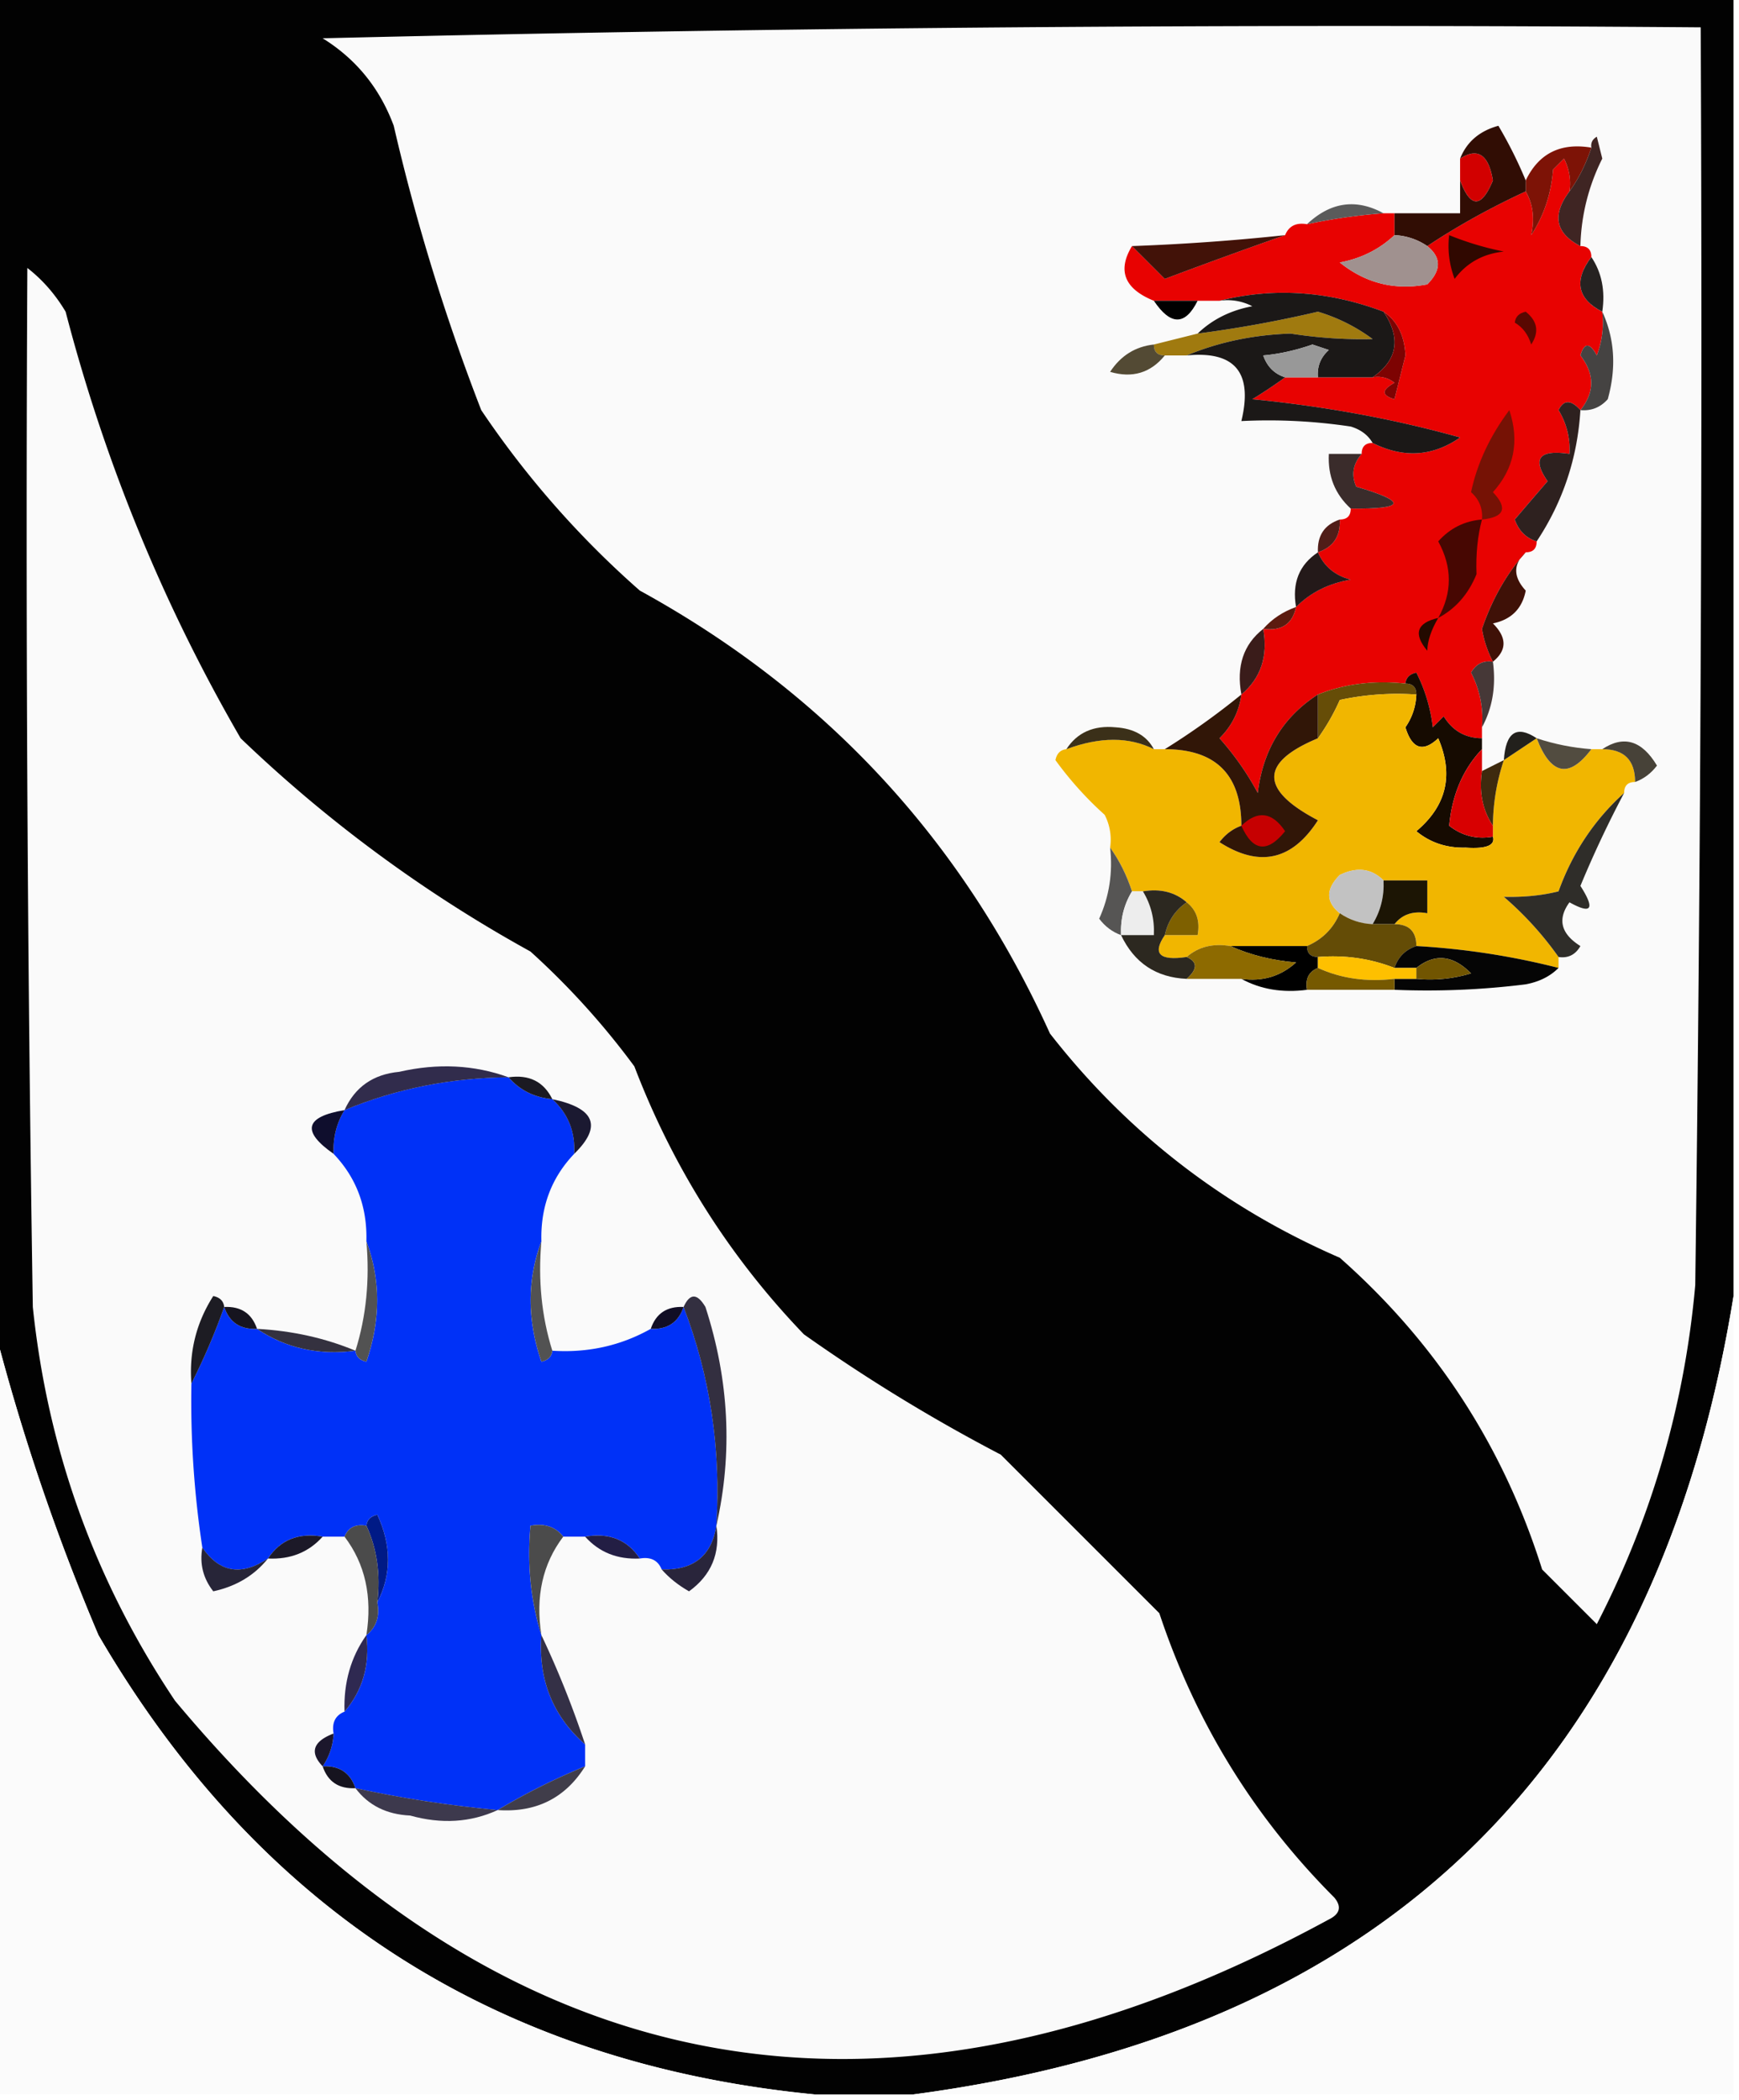 <svg xmlns="http://www.w3.org/2000/svg" width="159" height="192" style="shape-rendering:geometricPrecision;text-rendering:geometricPrecision;image-rendering:optimizeQuality;fill-rule:evenodd;clip-rule:evenodd"><path style="opacity:1" fill="#020202" d="M-.5-.5h159v119c-6.96 42.961-31.96 67.294-75 73h-9c-28.996-2.83-50.83-16.83-65.5-42a198.053 198.053 0 0 1-9.5-28V-.5z"/><path style="opacity:1" fill="#fafafa" d="M29.5 3.5c41.83-.999 83.83-1.332 126-1 .167 38.335 0 76.668-.5 115-.971 10.915-3.971 21.248-9 31l-5-5c-3.527-11.223-9.694-20.723-18.5-28.5-10.596-4.601-19.429-11.434-26.5-20.5C87.998 76.831 75.498 63.331 58.5 54A85.38 85.38 0 0 1 44 37.5a190.46 190.46 0 0 1-8-26c-1.274-3.436-3.44-6.103-6.5-8z"/><path style="opacity:1" fill="#d20000" d="M133.5 16.5v-2c1.608-1.038 2.608-.371 3 2-1.049 2.545-2.049 2.545-3 0z"/><path style="opacity:1" fill="#e80201" d="M143.5 17.5c-1.618 2.156-1.284 3.823 1 5 .667 0 1 .333 1 1-1.618 2.156-1.284 3.823 1 5a8.43 8.43 0 0 1-.5 4c-.654-1.196-1.154-1.196-1.5 0 1.315 1.699 1.315 3.365 0 5-.863-.963-1.53-.963-2 0a6.845 6.845 0 0 1 1 4c-2.776-.411-3.443.422-2 2.5a601.335 601.335 0 0 0-3 3.5c.355 1.022 1.022 1.689 2 2 0 .667-.333 1-1 1-1.724 1.912-3.057 4.245-4 7a10.02 10.02 0 0 0 1 3c-.876-.13-1.543.203-2 1a9.107 9.107 0 0 1 1 5v1c-1.517-.01-2.684-.677-3.5-2l-1 1a14.72 14.72 0 0 0-1.5-5c-.607.124-.94.457-1 1-2.885-.306-5.552.027-8 1-3.184 2.049-5.017 5.049-5.5 9a26.107 26.107 0 0 0-3.5-5c1.13-1.122 1.797-2.456 2-4 1.78-1.49 2.446-3.49 2-6 1.679.215 2.679-.452 3-2 1.33-1.332 2.997-2.166 5-2.5-1.442-.377-2.442-1.21-3-2.5 1.406-.473 2.073-1.473 2-3 .667 0 1-.333 1-1 5.039.049 5.205-.618.5-2-.47-1.077-.303-2.077.5-3 0-.667.333-1 1-1 2.824 1.411 5.49 1.245 8-.5-5.967-1.673-12.3-2.84-19-3.5a44.093 44.093 0 0 0 3-2h8a2.427 2.427 0 0 1 2 .5c-1.196.654-1.196 1.154 0 1.5l1-4c-.085-1.833-.752-3.166-2-4-5.05-1.901-10.05-2.235-15-1h-6c-2.692-1.09-3.358-2.757-2-5l3 3a502.65 502.65 0 0 1 11-4c.342-.838 1.008-1.172 2-1a51.648 51.648 0 0 1 7-1h1v2c-1.382 1.3-3.048 2.134-5 2.5 2.37 1.902 5.036 2.569 8 2 1.291-1.292 1.291-2.458 0-3.5 2.756-1.833 5.756-3.5 9-5 .664 1.148.831 2.481.5 4 1.163-1.785 1.83-3.785 2-6l1-1c.483.948.649 1.948.5 3z"/><path style="opacity:1" fill="#7d1306" d="M145.5 13.5c-.489 1.495-1.155 2.828-2 4a4.934 4.934 0 0 0-.5-3l-1 1c-.17 2.215-.837 4.215-2 6 .331-1.519.164-2.852-.5-4v-1c1.187-2.475 3.187-3.475 6-3z"/><path style="opacity:1" fill="#3f2523" d="M144.5 22.5c-2.284-1.177-2.618-2.844-1-5 .845-1.172 1.511-2.505 2-4-.065-.438.101-.772.5-1l.5 2a18.724 18.724 0 0 0-2 8z"/><path style="opacity:1" fill="#310d04" d="M139.5 16.5v1c-3.244 1.5-6.244 3.167-9 5a5.728 5.728 0 0 0-3-1v-2h6v-3c.951 2.545 1.951 2.545 3 0-.392-2.371-1.392-3.038-3-2 .605-1.526 1.771-2.526 3.5-3a39.405 39.405 0 0 1 2.5 5z"/><path style="opacity:1" fill="#5b5b5b" d="M126.5 19.5a51.648 51.648 0 0 0-7 1c2.155-2.034 4.488-2.367 7-1z"/><path style="opacity:1" fill="#421208" d="M117.5 21.5a502.65 502.65 0 0 0-11 4l-3-3c4.681-.169 9.348-.502 14-1z"/><path style="opacity:1" fill="#a0918f" d="M127.5 21.5a5.728 5.728 0 0 1 3 1c1.291 1.042 1.291 2.208 0 3.5-2.964.569-5.63-.098-8-2 1.952-.366 3.618-1.2 5-2.5z"/><path style="opacity:1" fill="#300800" d="M132.5 21.5a27.587 27.587 0 0 0 5 1.5c-1.902.2-3.402 1.032-4.5 2.5a8.43 8.43 0 0 1-.5-4z"/><path style="opacity:1" fill="#fafafa" d="M2.5 24.5c1.385 1.074 2.551 2.407 3.5 4 3.59 13.782 8.923 26.782 16 39A126.47 126.47 0 0 0 48.5 87 70.58 70.58 0 0 1 58 97.5c3.543 9.265 8.71 17.432 15.5 24.5a155.889 155.889 0 0 0 18 11l14.5 14.5c3.314 9.973 8.648 18.639 16 26 .688.832.521 1.498-.5 2-40.704 22.138-75.871 15.472-105.5-20-7.302-10.903-11.635-22.903-13-36-.5-31.665-.667-63.332-.5-95z"/><path style="opacity:1" fill="#262221" d="M145.5 23.5c.951 1.419 1.284 3.085 1 5-2.284-1.177-2.618-2.844-1-5z"/><path style="opacity:1" d="M105.5 27.5h4c-1.134 2.281-2.468 2.281-4 0z"/><path style="opacity:1" fill="#590801" d="M138.5 29.5c.06-.543.393-.876 1-1 1.083.865 1.249 1.865.5 3-.278-.916-.778-1.582-1.5-2z"/><path style="opacity:1" fill="#a07a0f" d="M108.5 32.5h-2c-.667 0-1-.333-1-1l4-1a110.412 110.412 0 0 0 11-2 16.1 16.1 0 0 1 5 2.5 41.75 41.75 0 0 1-7.5-.5c-3.412.114-6.579.78-9.5 2z"/><path style="opacity:1" fill="#1b1817" d="M111.5 27.5c4.95-1.235 9.95-.901 15 1 1.619 2.425 1.286 4.425-1 6h-5c-.086-.996.248-1.83 1-2.5l-1.5-.5c-1.537.535-3.037.868-4.5 1 .355 1.022 1.022 1.689 2 2a44.093 44.093 0 0 1-3 2c6.7.66 13.033 1.827 19 3.5-2.51 1.745-5.176 1.911-8 .5-.418-.722-1.084-1.222-2-1.5a50.442 50.442 0 0 0-10-.5c1.075-4.438-.592-6.438-5-6 2.921-1.22 6.088-1.886 9.5-2 2.54.396 5.04.563 7.5.5a16.1 16.1 0 0 0-5-2.5 110.412 110.412 0 0 1-11 2c1.342-1.293 3.009-2.126 5-2.5a4.932 4.932 0 0 0-3-.5z"/><path style="opacity:1" fill="#7d0302" d="M126.5 28.5c1.248.834 1.915 2.167 2 4l-1 4c-1.196-.346-1.196-.846 0-1.5a2.427 2.427 0 0 0-2-.5c2.286-1.575 2.619-3.575 1-6z"/><path style="opacity:1" fill="#534a34" d="M105.5 31.5c0 .667.333 1 1 1-1.299 1.599-2.965 2.099-5 1.5.971-1.481 2.304-2.315 4-2.5z"/><path style="opacity:1" fill="#989898" d="M120.5 34.5h-3c-.978-.311-1.645-.978-2-2 1.463-.132 2.963-.465 4.5-1l1.5.5c-.752.67-1.086 1.504-1 2.5z"/><path style="opacity:1" fill="#454342" d="M146.5 28.5c1.134 2.466 1.301 5.133.5 8-.671.752-1.504 1.086-2.5 1 1.315-1.635 1.315-3.301 0-5 .346-1.196.846-1.196 1.5 0a8.43 8.43 0 0 0 .5-4z"/><path style="opacity:1" fill="#3a2c2b" d="M124.5 41.5c-.803.923-.97 1.923-.5 3 4.705 1.382 4.539 2.049-.5 2-1.442-1.32-2.108-2.986-2-5h3z"/><path style="opacity:1" fill="#2e211f" d="M144.5 37.5c-.269 4.389-1.602 8.389-4 12-.978-.311-1.645-.978-2-2a601.335 601.335 0 0 1 3-3.5c-1.443-2.078-.776-2.911 2-2.5a6.845 6.845 0 0 0-1-4c.47-.963 1.137-.963 2 0z"/><path style="opacity:1" fill="#761205" d="M135.5 47.5c.086-.996-.248-1.83-1-2.5.559-2.626 1.725-5.126 3.5-7.5.944 2.847.444 5.347-1.5 7.5 1.383 1.46 1.049 2.294-1 2.5z"/><path style="opacity:1" fill="#501d18" d="M122.5 47.5c.073 1.527-.594 2.527-2 3-.073-1.527.594-2.527 2-3z"/><path style="opacity:1" fill="#470702" d="M135.5 47.5c-.401 1.491-.568 3.158-.5 5-.74 1.819-1.907 3.152-3.5 4 1.291-2.31 1.291-4.644 0-7 1.077-1.205 2.41-1.872 4-2z"/><path style="opacity:1" fill="#241919" d="M120.5 50.5c.558 1.29 1.558 2.123 3 2.5-2.003.334-3.67 1.168-5 2.5-.38-2.198.287-3.865 2-5z"/><path style="opacity:1" fill="#3f1107" d="M139.5 50.5c-1.158 1.073-1.158 2.24 0 3.5-.32 1.653-1.32 2.653-3 3 1.291 1.292 1.291 2.458 0 3.5a10.02 10.02 0 0 1-1-3c.943-2.755 2.276-5.088 4-7z"/><path style="opacity:1" fill="#5c1b0f" d="M118.5 55.5c-.321 1.548-1.321 2.215-3 2 .79-.901 1.79-1.568 3-2z"/><path style="opacity:1" fill="#240a00" d="M131.5 56.5c-.649 1.106-.983 2.106-1 3-1.298-1.552-.965-2.552 1-3z"/><path style="opacity:1" fill="#3a1c1a" d="M115.5 57.5c.446 2.51-.22 4.51-2 6-.475-2.582.192-4.582 2-6z"/><path style="opacity:1" fill="#664d07" d="M128.5 62.5c.667 0 1 .333 1 1a24.939 24.939 0 0 0-7 .5 19.588 19.588 0 0 1-2 3.5v-4c2.448-.973 5.115-1.306 8-1z"/><path style="opacity:1" fill="#160b01" d="M128.5 62.5c.06-.543.393-.876 1-1a14.72 14.72 0 0 1 1.5 5l1-1c.816 1.323 1.983 1.99 3.5 2v1c-1.734 1.822-2.734 4.155-3 7 1.189.929 2.522 1.262 4 1 .223.796-.61 1.13-2.5 1-1.728.046-3.228-.454-4.5-1.5 2.766-2.327 3.432-5.16 2-8.5-1.395 1.315-2.395.981-3-1a5.575 5.575 0 0 0 1-3c0-.667-.333-1-1-1z"/><path style="opacity:1" fill="#463837" d="M136.5 60.5c.295 2.235-.039 4.235-1 6a9.107 9.107 0 0 0-1-5c.457-.797 1.124-1.13 2-1z"/><path style="opacity:1" fill="#f1b600" d="M129.5 63.5a5.575 5.575 0 0 1-1 3c.605 1.981 1.605 2.315 3 1 1.432 3.34.766 6.173-2 8.5 1.272 1.046 2.772 1.546 4.5 1.5 1.89.13 2.723-.204 2.5-1v-1c.017-2.065.35-4.065 1-6l3-2c1.299 3.372 2.966 3.705 5 1h1c2 0 3 1 3 3-.667 0-1 .333-1 1-2.722 2.457-4.722 5.457-6 9-1.521.38-3.187.546-5 .5a30.305 30.305 0 0 1 5 5.5v1a68.021 68.021 0 0 0-13-2c0-1.333-.667-2-2-2 .709-.904 1.709-1.237 3-1v-3h-4c-1.101-1.098-2.434-1.265-4-.5-1.291 1.292-1.291 2.458 0 3.5-.6 1.4-1.6 2.4-3 3h-7c-1.599-.268-2.932.066-4 1-2.493.37-3.16-.297-2-2h3c.237-1.291-.096-2.291-1-3-1.068-.934-2.401-1.268-4-1h-1c-.489-1.495-1.155-2.829-2-4a4.934 4.934 0 0 0-.5-3 31.857 31.857 0 0 1-4.5-5c.124-.607.457-.94 1-1 3.076-1.143 5.742-1.143 8 0h1c4.667 0 7 2.333 7 7-.789.283-1.456.783-2 1.5 3.645 2.34 6.645 1.672 9-2-5.322-2.786-5.322-5.286 0-7.5a19.588 19.588 0 0 0 2-3.5 24.939 24.939 0 0 1 7-.5z"/><path style="opacity:1" fill="#3b3019" d="M105.5 68.5c-2.258-1.143-4.924-1.143-8 0 .992-1.526 2.492-2.193 4.5-2 1.681.108 2.848.775 3.5 2z"/><path style="opacity:1" fill="#524c40" d="M140.5 67.5c1.617.538 3.284.871 5 1-2.034 2.705-3.701 2.372-5-1z"/><path style="opacity:1" fill="#474238" d="M146.5 68.5c1.956-1.301 3.623-.801 5 1.5-.544.717-1.211 1.217-2 1.5 0-2-1-3-3-3z"/><path style="opacity:1" fill="#22201c" d="m140.5 67.5-3 2c.168-2.551 1.168-3.218 3-2z"/><path style="opacity:1" fill="#3e2a0e" d="M137.5 69.5a19.222 19.222 0 0 0-1 6c-.951-1.419-1.284-3.085-1-5l2-1z"/><path style="opacity:1" fill="#d80001" d="M135.5 68.5v2c-.284 1.915.049 3.581 1 5v1c-1.478.262-2.811-.071-4-1 .266-2.845 1.266-5.178 3-7z"/><path style="opacity:1" fill="#311607" d="M113.5 63.5c-.203 1.544-.87 2.878-2 4a26.107 26.107 0 0 1 3.5 5c.483-3.951 2.316-6.951 5.5-9v4c-5.322 2.214-5.322 4.714 0 7.5-2.355 3.672-5.355 4.34-9 2 .544-.717 1.211-1.217 2-1.5 0-4.667-2.333-7-7-7a67.283 67.283 0 0 0 7-5z"/><path style="opacity:1" fill="#c60001" d="M113.5 75.5c1.485-1.435 2.818-1.268 4 .5-1.624 2.019-2.957 1.852-4-.5z"/><path style="opacity:1" fill="#c2c2c2" d="M126.5 80.5c.067 1.459-.266 2.792-1 4a5.728 5.728 0 0 1-3-1c-1.291-1.042-1.291-2.208 0-3.5 1.566-.765 2.899-.598 4 .5z"/><path style="opacity:1" fill="#1c1504" d="M126.5 80.5h4v3c-1.291-.237-2.291.096-3 1h-2c.734-1.208 1.067-2.541 1-4z"/><path style="opacity:1" fill="#2f2d29" d="M148.5 72.5a99.836 99.836 0 0 0-4 8.5c1.363 2.13 1.029 2.63-1 1.5-1.122 1.544-.789 2.877 1 4-.457.797-1.124 1.13-2 1a30.305 30.305 0 0 0-5-5.5c1.813.046 3.479-.12 5-.5 1.278-3.543 3.278-6.543 6-9z"/><path style="opacity:1" fill="#565554" d="M101.5 77.5c.845 1.171 1.511 2.505 2 4-.734 1.208-1.067 2.541-1 4-.789-.283-1.456-.783-2-1.5.923-2.04 1.256-4.207 1-6.5z"/><path style="opacity:1" fill="#ededed" d="M103.5 81.5h1c.734 1.208 1.067 2.541 1 4h-3c-.067-1.459.266-2.792 1-4z"/><path style="opacity:1" fill="#7e6000" d="M108.5 82.5c.904.709 1.237 1.709 1 3h-3c.282-1.278.949-2.278 2-3z"/><path style="opacity:1" fill="#644c06" d="M122.5 83.5c.891.61 1.891.943 3 1h2c1.333 0 2 .667 2 2-1 .333-1.667 1-2 2-2.217-.869-4.55-1.202-7-1-.667 0-1-.333-1-1 1.4-.6 2.4-1.6 3-3z"/><path style="opacity:1" fill="#2c2820" d="M104.5 81.5c1.599-.268 2.932.066 4 1-1.051.722-1.718 1.722-2 3-1.16 1.703-.493 2.37 2 2 1.006.438 1.006 1.104 0 2-2.792-.123-4.792-1.456-6-4h3c.067-1.459-.266-2.792-1-4z"/><path style="opacity:1" d="M112.5 86.5h7c0 .667.333 1 1 1v1c-.838.342-1.172 1.008-1 2-2.235.295-4.235-.039-6-1 1.929.27 3.595-.23 5-1.5-2.208-.19-4.208-.69-6-1.5z"/><path style="opacity:1" fill="#050505" d="M129.5 86.5c4.406.248 8.74.915 13 2-.763.768-1.763 1.268-3 1.5a72.442 72.442 0 0 1-12 .5v-1h2c1.699.16 3.366-.007 5-.5-1.648-1.677-3.315-1.844-5-.5h-2c.333-1 1-1.667 2-2z"/><path style="opacity:1" fill="#8d6a00" d="M108.5 87.5c1.068-.934 2.401-1.268 4-1 1.792.81 3.792 1.31 6 1.5-1.405 1.27-3.071 1.77-5 1.5h-5c1.006-.896 1.006-1.562 0-2z"/><path style="opacity:1" fill="#fec000" d="M120.5 87.5c2.45-.202 4.783.131 7 1h2v1h-2c-2.559.302-4.893-.032-7-1v-1z"/><path style="opacity:1" fill="#715501" d="M129.5 89.5v-1c1.685-1.344 3.352-1.177 5 .5-1.634.493-3.301.66-5 .5z"/><path style="opacity:1" fill="#765900" d="M120.5 88.5c2.107.968 4.441 1.302 7 1v1h-8c-.172-.992.162-1.658 1-2z"/><path style="opacity:1" fill="#0031f7" d="M46.5 98.5c1.014 1.174 2.347 1.84 4 2 1.442 1.32 2.108 2.986 2 5-2.085 2.184-3.085 4.851-3 8-1.308 3.519-1.308 7.185 0 11 .607-.124.94-.457 1-1 3.252.21 6.252-.456 9-2 1.527.073 2.527-.594 3-2 2.43 6.314 3.43 12.98 3 20-.433 2.759-2.1 4.092-5 4-.342-.838-1.008-1.172-2-1-1.135-1.713-2.802-2.38-5-2h-2c-.709-.904-1.709-1.237-3-1-.313 3.542.02 6.875 1 10-.294 4.067 1.04 7.4 4 10v2a59.89 59.89 0 0 0-8 4 110.334 110.334 0 0 1-13-2c-.473-1.406-1.473-2.073-3-2a5.728 5.728 0 0 0 1-3c-.172-.992.162-1.658 1-2 1.663-1.938 2.33-4.272 2-7 .904-.709 1.237-1.709 1-3 1.3-2.524 1.3-5.191 0-8-.607.124-.94.457-1 1-.992-.172-1.658.162-2 1h-2c-2.198-.38-3.865.287-5 2-2.425 1.619-4.425 1.286-6-1a89.367 89.367 0 0 1-1-15 60.206 60.206 0 0 0 3-7c.473 1.406 1.473 2.073 3 2 2.623 1.765 5.623 2.432 9 2 .06.543.393.876 1 1 1.308-3.815 1.308-7.481 0-11 .085-3.149-.915-5.816-3-8-.067-1.459.266-2.792 1-4 4.727-1.957 9.727-2.957 15-3z"/><path style="opacity:1" fill="#1b1a22" d="M46.5 98.5c1.88-.27 3.213.396 4 2-1.653-.16-2.986-.826-4-2z"/><path style="opacity:1" fill="#312c4c" d="M46.5 98.5c-5.273.043-10.273 1.043-15 3 .953-2.11 2.62-3.277 5-3.5 3.527-.808 6.86-.64 10 .5z"/><path style="opacity:1" fill="#0f0e2d" d="M31.5 101.5c-.734 1.208-1.067 2.541-1 4-2.953-2.064-2.62-3.397 1-4z"/><path style="opacity:1" fill="#1b1931" d="M50.5 100.5c3.907.816 4.574 2.483 2 5 .108-2.014-.558-3.68-2-5z"/><path style="opacity:1" fill="#525252" d="M33.5 113.5c1.308 3.519 1.308 7.185 0 11-.607-.124-.94-.457-1-1 .98-3.125 1.313-6.458 1-10zM49.5 113.5c-.313 3.542.02 6.875 1 10-.06.543-.393.876-1 1-1.308-3.815-1.308-7.481 0-11z"/><path style="opacity:1" fill="#16141f" d="M20.5 119.5c1.527-.073 2.527.594 3 2-1.527.073-2.527-.594-3-2z"/><path style="opacity:1" fill="#110e25" d="M62.5 119.5c-.473 1.406-1.473 2.073-3 2 .473-1.406 1.473-2.073 3-2z"/><path style="opacity:1" fill="#34313f" d="M23.5 121.5c3.227.176 6.227.843 9 2-3.377.432-6.377-.235-9-2z"/><path style="opacity:1" fill="#fbfbfb" d="M158.5 118.5v73h-75c43.04-5.706 68.04-30.039 75-73zM-.5 121.5a198.053 198.053 0 0 0 9.5 28c14.67 25.17 36.504 39.17 65.5 42h-75v-70z"/><path style="opacity:1" fill="#1d1c23" d="M20.5 119.5a60.206 60.206 0 0 1-3 7c-.22-2.9.446-5.567 2-8 .607.124.94.457 1 1z"/><path style="opacity:1" fill="#332f40" d="M62.5 119.5c.577-1.273 1.243-1.273 2 0 2.17 6.699 2.504 13.365 1 20 .43-7.02-.57-13.686-3-20z"/><path style="opacity:1" fill="#001a86" d="M33.5 139.5c.06-.543.393-.876 1-1 1.3 2.809 1.3 5.476 0 8 .302-2.559-.032-4.893-1-7z"/><path style="opacity:1" fill="#1c1928" d="M29.5 140.5c-1.28 1.431-2.947 2.098-5 2 1.135-1.713 2.802-2.38 5-2z"/><path style="opacity:1" fill="#4b4b4b" d="M31.5 140.5c.342-.838 1.008-1.172 2-1 .968 2.107 1.302 4.441 1 7 .237 1.291-.096 2.291-1 3 .554-3.512-.112-6.512-2-9zM51.5 140.5c-1.888 2.488-2.554 5.488-2 9-.98-3.125-1.313-6.458-1-10 1.291-.237 2.291.096 3 1z"/><path style="opacity:1" fill="#231e44" d="M53.5 140.5c2.198-.38 3.865.287 5 2-2.053.098-3.72-.569-5-2z"/><path style="opacity:1" fill="#272538" d="M18.5 141.5c1.575 2.286 3.575 2.619 6 1-1.236 1.543-2.902 2.543-5 3-.929-1.189-1.262-2.522-1-4z"/><path style="opacity:1" fill="#29253b" d="M65.5 139.5c.372 2.522-.461 4.522-2.5 6-.995-.566-1.828-1.233-2.5-2 2.9.092 4.567-1.241 5-4z"/><path style="opacity:1" fill="#2f2951" d="M33.5 149.5c.33 2.728-.337 5.062-2 7-.09-2.652.576-4.985 2-7z"/><path style="opacity:1" fill="#343046" d="M49.5 149.5a87.746 87.746 0 0 1 4 10c-2.96-2.6-4.294-5.933-4-10z"/><path style="opacity:1" fill="#1c172c" d="M30.5 158.5a5.728 5.728 0 0 1-1 3c-1.215-1.279-.882-2.279 1-3z"/><path style="opacity:1" fill="#16141f" d="M29.5 161.5c1.527-.073 2.527.594 3 2-1.527.073-2.527-.594-3-2z"/><path style="opacity:1" fill="#3d394d" d="M32.5 163.5c4.29.925 8.623 1.591 13 2-2.466 1.134-5.133 1.301-8 .5-2.153-.099-3.82-.933-5-2.5z"/><path style="opacity:1" fill="#403d4a" d="M53.5 161.5c-1.815 2.907-4.481 4.241-8 4a59.89 59.89 0 0 1 8-4z"/></svg>